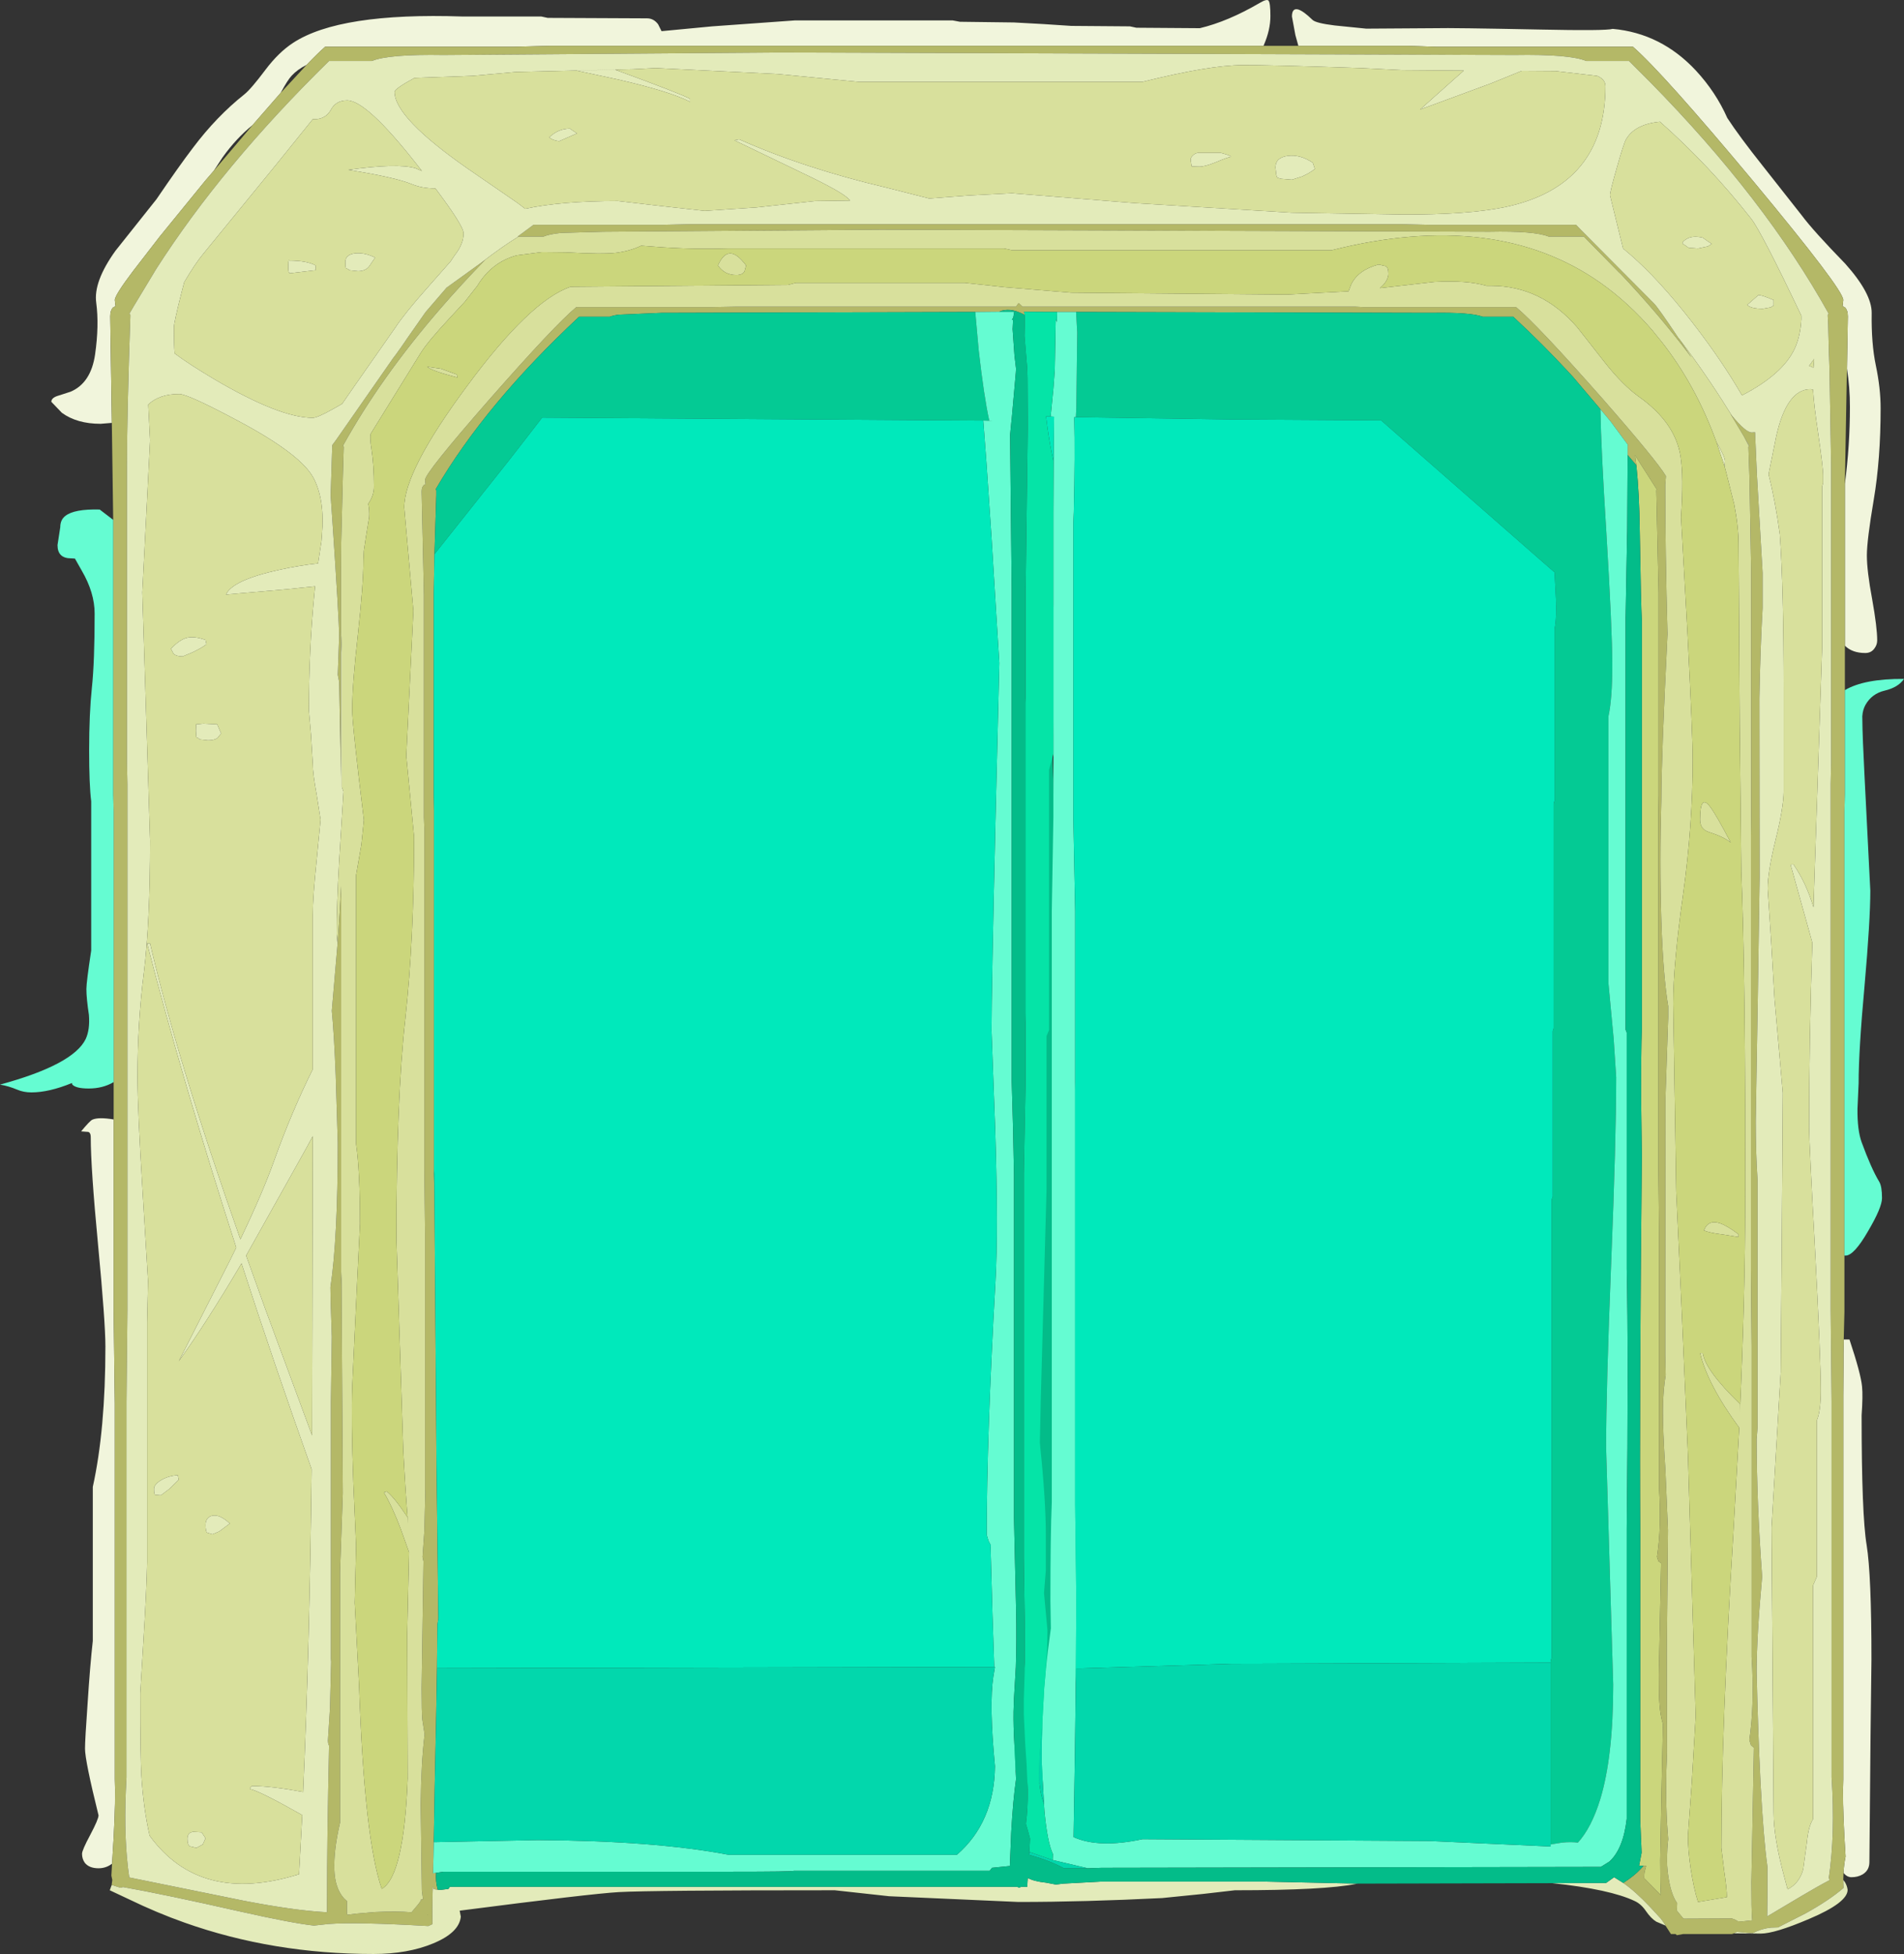 <?xml version="1.0" encoding="UTF-8" standalone="no"?>
<svg xmlns:ffdec="https://www.free-decompiler.com/flash" xmlns:xlink="http://www.w3.org/1999/xlink" ffdec:objectType="shape" height="426.25px" width="415.45px" xmlns="http://www.w3.org/2000/svg">
  <rect width="100%" height="100%" fill="#333333" stroke="none"/>
  <g transform="matrix(1.0, 0.0, 0.0, 1.0, 0.0, 0.0)">
    <path d="M229.1 128.25 Q229.1 128.95 230.0 132.55 L230.9 136.95 229.65 164.75 Q229.65 170.2 231.75 201.35 234.05 235.2 235.5 244.95 L235.5 274.45 235.75 313.45 236.1 325.35 Q236.3 339.55 235.8 351.3 234.2 389.0 225.85 389.0 223.05 389.0 221.9 386.8 221.2 385.55 221.2 383.9 221.2 378.5 223.15 366.05 224.75 356.05 226.0 350.4 L226.0 274.95 226.25 260.4 Q226.25 248.55 224.5 230.5 222.75 212.45 222.75 198.4 L221.85 171.0 Q221.85 163.9 224.55 147.95 227.25 131.9 229.1 128.25" fill="#03bc89" fill-rule="evenodd" stroke="none"/>
    <path d="M283.3 10.0 L282.65 7.65 281.9 3.6 Q281.9 1.75 283.2 2.05 284.35 2.35 286.4 4.35 287.15 5.05 291.2 5.55 L298.1 6.25 313.3 6.15 Q316.55 6.05 336.25 6.45 350.35 6.75 351.9 6.3 362.45 7.25 370.05 15.4 374.4 20.1 376.9 25.75 379.55 29.8 384.6 36.15 L393.15 47.0 Q395.65 50.35 402.65 57.55 408.45 64.05 408.4 68.3 408.3 74.9 409.3 79.7 410.35 84.7 410.35 89.05 410.35 100.15 408.85 109.0 407.35 117.85 407.35 121.15 407.35 124.55 408.5 130.7 409.6 136.85 409.6 139.7 409.6 140.65 409.0 141.45 408.3 142.45 407.0 142.45 404.15 142.45 402.55 140.85 L402.55 105.55 Q403.65 97.2 403.65 88.75 403.65 84.45 403.0 80.4 L403.2 69.05 Q403.2 67.65 402.55 67.05 L402.05 66.8 402.2 65.45 Q402.2 63.15 382.45 39.4 362.75 15.8 356.3 10.2 L315.0 10.2 313.35 10.2 307.25 10.0 283.3 10.0 M402.3 292.2 L403.55 292.2 Q406.05 299.7 406.3 302.5 406.5 304.45 406.2 308.75 406.2 330.5 407.3 337.05 408.35 343.6 408.35 362.0 L408.15 378.5 407.9 406.2 Q407.9 408.0 406.4 408.9 405.35 409.5 404.0 409.5 403.0 409.5 402.25 408.55 402.35 406.65 402.7 405.0 L402.45 400.8 Q402.0 392.45 402.2 388.15 L402.2 306.2 402.2 305.45 402.2 305.2 402.2 304.95 402.2 304.7 402.2 304.5 402.25 297.3 402.25 295.2 402.3 292.2 M24.45 406.55 Q23.15 407.55 21.5 407.55 19.45 407.55 18.5 406.35 17.9 405.5 17.9 404.4 17.9 403.6 19.7 400.25 21.5 396.85 21.5 396.0 18.55 384.1 18.55 381.45 18.55 379.55 19.1 371.8 19.65 363.25 20.25 357.95 L20.25 324.35 Q23.0 311.9 23.0 293.75 23.0 288.45 21.4 271.6 19.8 254.75 19.8 248.1 19.8 246.85 19.0 246.9 L17.7 246.8 Q19.6 244.5 20.15 244.25 21.5 243.65 24.8 244.2 L24.8 286.25 25.05 306.2 25.05 388.15 Q25.25 392.45 24.8 400.8 L24.45 406.55 M24.4 92.25 L21.95 92.45 Q16.8 92.45 13.5 90.05 L11.2 87.65 Q11.2 86.85 12.45 86.4 L15.4 85.45 Q19.85 83.55 20.75 77.3 21.65 71.0 21.0 66.05 20.35 61.45 25.2 54.7 L34.15 43.45 Q39.15 36.1 42.1 32.25 47.25 25.4 53.3 20.6 54.75 19.45 57.9 15.25 60.8 11.4 63.95 9.35 74.1 2.7 100.9 3.6 L118.1 3.6 119.5 3.9 141.05 4.0 Q142.6 3.95 143.6 5.3 L144.35 6.8 155.4 5.75 173.5 4.45 207.85 4.45 209.45 4.75 221.25 4.9 227.65 5.25 233.75 5.65 246.55 5.75 247.95 6.05 261.8 6.15 Q267.9 4.7 274.85 0.65 276.45 -0.3 276.8 0.15 277.2 0.65 277.2 3.5 277.2 6.5 275.8 9.75 L275.7 10.0 120.0 10.0 112.25 10.2 70.95 10.2 Q69.35 11.6 66.9 14.15 64.9 15.15 63.65 16.5 62.75 17.45 61.25 20.25 L55.1 27.3 Q51.55 30.15 48.55 34.35 L46.65 37.25 44.8 39.4 34.9 51.55 29.1 59.05 Q25.05 64.4 25.05 65.45 L25.2 66.8 24.7 67.05 Q24.05 67.65 24.05 69.05 L24.4 92.25" fill="#f1f5dc" fill-rule="evenodd" stroke="none"/>
    <path d="M402.55 140.85 L402.55 150.55 402.55 173.2 402.45 177.05 402.45 273.9 402.45 286.25 402.3 292.2 402.25 295.2 402.25 297.3 402.2 304.5 402.2 304.7 402.2 304.95 402.2 305.2 402.2 305.45 402.2 306.2 402.2 388.15 Q402.0 392.45 402.45 400.8 L402.7 405.0 Q402.35 406.65 402.25 408.55 L402.2 410.1 402.2 410.45 402.25 411.85 Q399.1 414.55 393.95 417.4 L387.95 420.45 386.4 420.5 Q384.4 420.7 382.45 421.7 L381.8 421.7 379.3 421.45 379.05 421.4 378.35 421.75 377.9 421.9 367.25 421.9 365.9 422.15 365.6 421.9 364.6 421.9 363.4 420.05 363.45 420.05 362.95 419.3 362.4 418.55 360.1 416.05 Q356.9 412.65 354.2 410.75 356.6 409.2 357.95 407.75 L358.6 407.05 358.35 407.0 359.2 407.05 359.0 407.8 Q358.75 408.45 358.75 409.7 L362.4 413.4 362.4 413.35 Q362.25 411.35 362.25 405.85 L362.55 389.95 362.85 376.1 Q362.25 374.15 362.1 371.65 361.95 370.2 361.95 365.25 L362.45 341.0 361.85 340.55 361.55 339.6 Q362.55 333.15 362.0 324.65 L362.0 268.75 361.85 255.1 361.85 176.8 361.9 173.55 361.9 129.35 361.4 106.95 361.5 106.75 356.75 99.3 357.05 101.5 355.15 99.25 355.15 97.1 355.25 97.1 351.45 91.95 350.0 90.2 349.2 89.25 343.3 82.3 342.25 81.15 Q336.7 75.15 330.2 69.1 L323.55 69.1 Q320.9 68.1 312.3 68.25 L234.8 68.05 230.65 68.05 223.45 68.0 223.55 68.6 223.55 68.7 223.2 68.5 Q220.25 67.0 218.0 68.0 L212.8 68.05 144.3 68.25 135.0 68.65 Q133.8 68.8 133.05 69.1 L126.35 69.1 Q105.95 88.1 95.05 106.75 L95.2 106.95 95.2 107.95 94.8 120.9 94.65 129.35 94.65 173.55 94.7 176.8 94.7 255.1 94.65 258.0 94.75 255.4 95.25 319.65 95.65 353.1 95.45 354.35 95.35 363.9 95.2 373.15 94.85 390.05 94.65 401.85 94.5 408.65 95.15 408.55 Q95.0 410.35 95.5 412.15 L95.55 412.25 94.65 412.1 94.6 411.95 94.45 411.5 94.4 412.8 Q94.3 416.3 94.35 419.75 L93.45 420.15 Q77.95 419.25 71.7 419.7 L68.5 420.05 Q63.85 419.55 52.45 417.0 36.15 413.3 26.85 411.65 L26.3 411.8 24.85 411.35 24.8 411.3 24.35 411.25 24.5 410.1 24.3 409.15 24.45 406.55 24.8 400.8 Q25.25 392.45 25.05 388.15 L25.05 306.2 24.8 286.25 24.8 244.2 24.8 236.05 24.8 177.05 24.7 173.2 24.7 113.4 24.4 92.25 24.05 69.05 Q24.05 67.65 24.7 67.05 L25.2 66.8 25.05 65.45 Q25.05 64.4 29.1 59.05 L34.9 51.55 44.8 39.4 46.65 37.25 55.1 27.3 61.25 20.25 66.9 14.15 Q69.35 11.6 70.95 10.2 L112.25 10.2 120.0 10.0 275.7 10.0 283.3 10.0 307.25 10.0 313.35 10.2 315.0 10.2 356.3 10.2 Q362.75 15.8 382.45 39.4 402.2 63.15 402.2 65.45 L402.05 66.8 402.55 67.05 Q403.2 67.65 403.2 69.05 L403.0 80.4 402.55 105.55 402.55 140.85 M377.8 90.55 Q380.9 94.35 382.25 94.35 L382.95 94.3 383.35 103.45 384.4 121.5 384.6 124.95 384.6 132.65 Q384.1 141.3 383.9 152.35 L383.95 191.35 383.55 217.75 383.1 244.6 Q383.1 251.4 383.5 257.45 L383.5 311.4 383.3 313.95 Q383.3 327.45 384.5 343.95 383.3 356.9 383.3 364.65 383.55 376.85 384.15 388.9 384.8 401.2 385.65 407.2 L385.65 410.45 385.65 413.2 385.6 418.05 393.0 413.65 Q396.7 411.45 399.2 410.15 L399.05 409.6 Q400.45 400.15 399.65 387.7 L399.65 305.8 399.45 285.8 399.45 171.05 399.55 166.3 399.55 101.55 399.2 81.05 399.15 79.4 399.05 76.55 398.9 70.7 398.8 68.75 399.0 68.4 Q385.05 43.3 360.0 17.85 L355.45 13.3 346.1 13.3 Q342.45 11.8 330.5 12.0 L170.15 11.45 96.75 12.0 Q84.8 11.8 81.15 13.3 L71.8 13.3 Q48.5 36.15 34.1 58.65 L29.15 66.85 28.25 68.4 28.45 68.75 Q27.7 90.65 27.7 101.55 L27.7 166.3 27.8 171.05 27.8 285.8 27.6 305.8 27.6 387.7 27.45 390.8 Q27.0 401.3 28.2 409.55 L53.3 414.65 Q64.45 416.8 71.35 417.15 L71.35 414.25 Q71.35 401.8 71.8 380.8 71.55 380.4 71.55 379.65 L72.0 372.65 72.25 362.55 72.2 361.8 72.2 306.0 72.4 291.65 72.15 283.95 72.1 280.8 Q73.7 270.25 73.7 249.35 L73.25 234.55 Q72.9 225.7 72.4 220.5 L73.65 205.9 74.1 199.3 74.35 195.1 74.45 193.3 74.45 277.1 74.4 280.65 74.5 277.5 74.8 325.75 74.2 342.85 74.2 397.6 Q72.8 403.55 72.95 407.9 73.1 411.9 75.0 414.05 L75.25 414.3 75.7 414.7 75.7 415.15 75.7 417.45 75.85 417.7 77.8 417.45 81.9 417.1 Q86.5 416.9 89.8 417.15 L90.55 416.25 Q92.0 414.6 91.85 414.35 L92.3 414.35 92.05 412.35 91.8 393.7 Q91.9 384.4 92.65 378.35 L92.15 375.1 Q92.0 373.45 92.0 368.2 L92.4 340.6 92.2 339.65 92.6 333.9 92.8 325.55 92.75 324.95 92.75 269.0 92.6 255.4 92.6 180.85 92.5 178.25 92.5 129.85 92.0 107.2 Q92.0 106.25 92.5 105.8 L92.85 105.65 92.75 104.7 Q92.75 103.15 106.95 86.95 121.1 70.85 125.75 67.0 L155.45 67.0 161.0 66.9 221.7 66.9 222.25 66.1 223.1 66.9 295.6 66.9 297.4 67.0 301.15 67.0 330.8 67.0 Q335.45 70.85 349.65 86.95 361.6 100.6 363.5 103.85 L363.35 105.8 Q363.35 120.35 363.85 138.3 362.5 165.25 362.5 174.45 362.1 187.75 362.5 200.9 362.9 212.95 364.0 219.5 L364.0 221.95 363.4 239.5 363.35 295.35 363.45 299.95 Q362.9 303.25 362.85 307.3 362.8 311.75 363.4 320.9 L363.95 333.75 363.7 360.45 363.75 382.4 Q363.35 390.2 363.75 397.75 L364.0 401.2 Q363.75 403.25 363.75 406.0 363.75 407.95 364.2 410.4 364.8 413.55 365.95 415.15 L365.9 416.8 367.25 418.45 367.45 418.55 377.9 418.5 Q378.65 418.75 379.2 419.1 L380.1 419.15 382.35 418.9 382.3 418.45 Q382.15 416.7 382.15 410.65 L382.7 381.25 382.05 380.7 381.7 379.55 Q382.85 371.75 382.2 361.45 L382.2 293.65 382.05 277.1 382.05 182.15 382.1 178.25 382.1 124.65 381.75 105.05 381.7 103.3 381.5 97.5 381.6 97.3 381.65 97.2 380.55 95.25 377.6 90.3 377.8 90.55 M74.4 137.4 L74.4 169.65 74.0 148.75 73.7 147.2 74.0 138.85 Q74.0 135.4 72.5 113.2 L72.25 109.6 72.15 108.05 72.5 97.1 72.65 96.9 73.35 95.95 85.8 78.1 86.45 77.25 87.05 76.4 87.45 75.85 88.45 74.4 88.75 73.95 89.45 72.95 92.85 68.1 97.45 62.75 104.95 57.35 105.85 56.7 Q100.7 62.0 96.15 67.25 83.1 82.3 74.85 97.2 L75.0 97.5 74.8 104.3 74.8 104.35 74.45 118.3 74.4 124.65 74.4 137.4 M113.15 51.6 L112.95 51.6 114.25 50.65 116.4 49.05 144.35 49.05 150.75 48.9 305.75 48.9 312.15 49.05 343.9 49.05 345.0 50.2 345.25 50.45 360.9 66.2 Q361.8 67.1 366.25 73.75 L366.4 73.9 366.6 74.2 366.65 74.25 369.05 77.95 368.7 77.5 368.35 77.0 Q361.7 68.3 353.45 59.55 L353.4 59.55 345.6 51.6 337.9 51.6 Q334.85 50.35 324.95 50.55 L192.25 50.1 131.55 50.55 122.5 50.8 Q119.9 51.05 118.6 51.6 L113.15 51.6 M93.3 417.7 L93.35 417.7 93.3 417.6 93.3 417.7" fill="#b4b867" fill-rule="evenodd" stroke="none"/>
    <path d="M402.2 410.1 L402.55 410.55 Q403.05 411.4 403.15 412.25 403.15 415.05 394.75 418.6 387.25 421.8 384.2 421.8 L378.35 421.75 379.05 421.4 379.3 421.45 381.8 421.7 382.45 421.7 Q384.4 420.7 386.4 420.5 L387.95 420.45 393.95 417.4 Q399.1 414.55 402.25 411.85 L402.2 410.45 402.2 410.1 M363.4 420.05 L361.4 419.2 Q360.25 418.5 359.15 416.9 358.1 415.35 356.7 414.7 351.35 412.15 338.75 410.8 L350.45 410.75 352.2 409.5 354.2 410.75 Q356.9 412.65 360.1 416.05 L362.4 418.55 362.95 419.3 363.45 420.05 363.4 420.05 M296.3 410.9 L295.95 410.95 Q289.1 412.35 269.45 412.35 L262.5 413.15 253.55 414.05 Q236.6 414.9 222.2 414.9 L194.0 413.65 182.15 412.35 Q142.0 412.35 135.0 412.75 128.9 413.1 100.3 416.8 L100.55 418.1 Q100.2 421.6 94.5 423.95 88.95 426.25 81.5 426.25 59.55 426.25 40.25 419.4 34.3 417.3 28.1 414.3 L23.95 412.35 24.35 411.25 24.8 411.3 24.85 411.35 26.3 411.8 26.85 411.65 Q36.15 413.3 52.45 417.0 63.85 419.55 68.5 420.05 L71.7 419.7 Q77.95 419.25 93.45 420.15 L94.35 419.75 Q94.3 416.3 94.4 412.8 L94.45 411.5 94.6 411.95 94.65 412.1 95.55 412.25 96.0 412.25 96.3 412.25 97.85 412.05 98.15 411.6 222.05 411.6 222.25 411.8 222.85 411.6 224.15 411.6 224.2 410.5 224.25 409.85 224.25 409.65 Q225.5 410.4 228.3 410.7 L230.4 411.1 232.0 410.9 240.4 410.45 275.65 410.45 296.3 410.9 M73.65 205.9 L72.4 220.5 Q72.9 225.7 73.25 234.55 L73.7 249.35 Q73.7 270.25 72.1 280.8 L72.15 283.95 72.4 291.65 72.2 306.0 72.2 361.8 72.25 362.55 72.0 372.65 71.55 379.65 Q71.55 380.4 71.8 380.8 71.35 401.8 71.35 414.25 L71.35 417.15 Q64.45 416.8 53.3 414.65 L28.2 409.55 Q27.0 401.3 27.45 390.8 L27.6 387.7 27.6 305.8 27.8 285.8 27.8 171.05 27.7 166.3 27.7 101.55 Q27.7 90.65 28.45 68.75 L28.25 68.4 29.15 66.85 34.1 58.65 Q48.5 36.15 71.8 13.3 L81.15 13.3 Q84.8 11.8 96.75 12.0 L170.15 11.45 330.5 12.0 Q342.45 11.8 346.1 13.3 L355.45 13.3 360.0 17.85 Q385.05 43.3 399.0 68.4 L398.8 68.75 398.9 70.7 399.05 76.55 399.15 79.4 399.2 81.05 399.55 101.55 399.55 166.3 399.45 171.05 399.45 285.8 399.65 305.8 399.65 387.7 Q400.45 400.15 399.05 409.6 L399.2 410.15 Q396.7 411.45 393.0 413.65 L385.6 418.05 385.65 413.2 385.65 410.45 385.65 407.2 Q384.8 401.2 384.15 388.9 383.55 376.85 383.3 364.65 383.3 356.9 384.5 343.95 383.3 327.45 383.3 313.95 L383.5 311.4 383.5 257.45 Q383.1 251.4 383.1 244.6 L383.55 217.75 383.95 191.35 383.9 152.35 Q384.1 141.3 384.6 132.65 L384.6 124.95 384.4 121.5 383.35 103.45 382.95 94.3 382.25 94.35 Q380.9 94.35 377.8 90.55 L377.85 90.6 377.15 89.5 Q372.3 81.7 366.65 74.25 L366.4 73.9 366.25 73.75 Q361.8 67.1 360.9 66.2 L345.25 50.45 345.0 50.2 343.9 49.05 312.15 49.05 305.75 48.9 150.75 48.9 144.35 49.05 116.4 49.05 114.25 50.65 112.95 51.6 113.15 51.6 Q109.7 53.7 104.95 57.35 L97.45 62.75 92.85 68.1 89.45 72.95 88.75 73.95 88.45 74.4 87.45 75.85 87.05 76.4 86.45 77.25 85.8 78.1 73.35 95.95 72.65 96.9 72.5 97.1 72.15 108.05 72.25 109.6 72.5 113.2 Q74.0 135.4 74.0 138.85 L73.7 147.2 74.0 148.75 74.4 169.65 74.4 137.4 74.6 142.35 74.6 171.7 74.95 172.65 74.0 187.95 Q73.45 197.55 73.45 203.7 L73.65 205.9 M380.55 95.25 L381.65 97.2 381.6 97.3 380.55 95.25 M348.6 16.6 L348.45 16.55 339.4 15.5 332.05 15.45 325.3 18.2 309.85 23.9 316.75 17.75 319.4 15.4 306.0 15.3 296.9 14.85 Q276.5 14.15 271.05 14.2 263.8 14.25 249.3 17.85 L187.35 17.85 169.7 16.15 143.05 14.85 138.15 15.1 112.55 15.7 103.1 16.55 90.45 17.0 Q86.1 19.35 86.1 20.05 86.1 25.65 102.0 36.75 L112.9 44.25 114.6 45.55 Q122.4 43.85 134.85 43.85 L144.3 44.95 153.75 46.0 165.05 45.25 177.9 43.85 185.5 43.75 185.2 43.45 Q183.95 41.95 174.9 37.65 L160.25 30.6 161.3 30.4 Q175.45 36.7 193.3 40.9 L202.75 43.3 211.25 42.65 220.8 42.15 247.55 44.3 281.9 46.4 306.3 46.8 Q320.2 46.85 328.3 45.2 350.3 40.6 350.3 18.8 350.3 17.35 348.6 16.6 M354.8 30.4 Q354.3 31.25 352.8 36.55 351.3 41.8 351.3 42.6 L354.15 54.2 355.8 55.6 Q362.1 61.1 369.2 70.25 375.65 78.55 380.1 86.25 389.0 81.65 391.6 76.05 392.85 73.35 393.05 69.65 L393.05 68.9 392.9 68.55 Q384.3 50.5 382.1 47.7 373.05 36.15 362.2 26.55 356.7 27.1 354.8 30.4 M376.3 101.8 L375.85 100.4 374.55 96.5 Q376.4 99.65 376.4 100.6 L376.3 101.8 M387.0 66.7 Q386.85 66.7 386.35 67.05 L384.65 67.35 Q382.0 67.35 381.25 66.5 L383.65 64.4 Q384.05 64.2 387.0 65.45 L387.0 66.7 M367.9 52.2 Q369.25 51.3 371.55 51.85 L372.45 52.5 373.5 53.2 372.65 53.75 370.5 54.2 368.45 54.05 367.45 53.35 Q366.6 53.05 367.9 52.2 M395.05 84.9 Q389.85 84.9 387.55 95.25 L385.9 103.45 385.9 103.5 Q387.35 109.2 388.35 116.55 389.2 128.15 389.2 150.95 L389.2 172.65 Q389.15 176.3 387.4 183.3 385.7 190.25 385.7 193.9 L386.45 205.05 387.2 218.0 388.1 228.2 389.0 238.4 388.8 268.75 388.55 299.3 387.55 316.25 386.55 333.2 387.0 395.45 Q387.0 400.85 389.3 409.35 L390.05 412.15 Q392.6 410.85 393.45 407.8 L394.25 401.95 Q394.6 398.35 395.6 396.85 L395.6 345.85 396.45 343.9 396.45 309.8 Q397.3 307.8 397.3 303.35 397.3 296.55 396.05 272.85 394.75 249.15 394.75 245.85 394.75 226.5 395.45 205.65 L394.3 201.5 390.7 188.6 391.35 188.6 Q394.05 192.5 395.7 197.9 L395.75 196.3 397.6 140.9 397.6 106.05 397.8 105.4 397.8 103.7 Q397.8 101.85 396.65 94.05 395.8 88.4 395.6 85.0 L395.05 84.9 M395.85 78.3 L394.75 79.8 395.7 80.2 395.85 78.3 M286.9 36.85 Q285.8 37.75 284.1 38.5 L281.9 39.2 279.5 39.0 278.7 38.75 278.5 38.2 278.3 36.55 Q278.3 34.35 281.0 34.0 283.7 33.65 286.45 35.5 L286.9 36.85 M260.0 36.2 L259.8 34.85 Q259.8 34.35 260.25 33.95 260.65 33.5 261.3 33.35 L266.4 33.35 267.45 33.65 Q268.5 33.95 268.6 34.2 267.75 34.35 265.15 35.45 262.9 36.35 261.7 36.35 L260.05 36.3 260.0 36.2 M150.55 22.2 Q146.2 19.95 134.9 17.35 L125.8 15.4 134.2 15.2 Q148.55 20.45 150.55 21.55 L150.55 22.2 M125.0 28.5 L125.9 29.1 122.0 30.8 Q120.5 30.6 119.85 29.95 121.85 28.05 124.35 28.05 L125.0 28.5 M94.9 41.1 Q92.1 41.1 89.8 40.15 86.1 38.65 76.0 37.05 86.8 35.55 90.65 36.7 L92.05 37.3 90.85 35.75 Q79.95 21.9 75.75 21.9 73.3 21.9 72.2 23.95 71.05 26.0 68.65 26.0 L68.25 26.0 60.1 36.1 44.45 55.25 Q42.6 57.45 40.2 61.55 L39.65 63.65 Q37.95 70.35 37.95 71.4 37.95 75.3 38.1 77.1 41.4 79.55 46.8 82.75 61.05 91.15 68.25 91.15 69.25 91.15 72.8 89.15 L74.65 88.1 77.35 84.2 86.3 71.4 Q88.35 68.3 93.1 62.95 L98.3 57.05 99.2 55.7 Q101.15 53.25 101.15 50.9 101.15 49.25 95.0 41.1 L94.9 41.1 M32.75 96.05 L31.05 129.2 32.75 183.4 Q32.75 201.1 31.4 212.1 30.0 223.1 30.0 234.9 30.0 242.0 31.15 260.5 L32.3 279.45 32.1 288.45 32.1 340.75 Q32.0 346.4 31.3 357.9 L30.6 369.4 Q30.6 383.1 30.85 387.3 31.3 394.55 32.65 400.45 43.65 415.6 65.25 408.85 L65.95 395.95 Q56.6 390.65 54.5 390.25 54.5 390.0 54.75 389.85 L54.95 389.6 Q59.1 389.6 66.15 390.9 67.55 359.35 68.0 320.5 59.65 297.05 52.7 275.6 44.95 288.7 39.0 296.95 L50.25 274.8 51.55 272.15 Q39.9 236.1 32.1 205.8 L32.75 205.8 Q38.65 231.25 52.45 270.35 57.3 260.25 59.85 253.1 63.65 242.5 68.25 233.25 L68.25 220.05 68.25 199.55 Q68.25 195.75 69.1 187.55 L69.95 178.8 69.1 173.4 Q68.25 168.8 68.25 166.6 L67.85 160.15 67.4 155.0 Q67.4 141.95 68.55 129.95 L68.75 127.9 62.5 128.55 49.3 129.7 Q50.7 126.55 60.95 124.3 65.25 123.35 69.4 122.9 L70.15 118.0 70.25 116.65 Q70.9 109.1 68.45 104.35 65.8 99.25 52.6 92.15 41.05 85.95 39.1 85.95 34.75 85.95 32.35 88.25 L32.75 96.05 M75.5 58.5 Q75.35 58.45 75.35 57.15 75.35 55.5 77.6 55.25 79.7 55.1 81.85 56.2 L80.55 58.1 Q79.75 59.15 78.1 59.15 L76.25 58.95 76.0 58.75 75.5 58.5 M63.05 56.75 L63.15 56.85 Q66.95 56.85 68.85 57.9 L68.85 58.95 63.35 59.6 63.15 59.55 Q62.9 59.5 62.9 58.2 62.9 56.9 63.05 56.75 M44.85 139.6 L45.05 140.55 Q43.85 141.45 41.9 142.35 L39.85 143.2 Q38.5 143.2 37.85 142.6 L37.3 141.5 Q39.2 139.55 40.7 139.15 42.35 138.7 44.85 139.6 M47.4 158.0 L48.25 160.0 47.45 161.0 Q46.75 161.5 45.4 161.5 L43.55 161.3 43.35 161.05 42.85 160.85 42.75 159.45 42.8 157.95 42.85 158.0 44.4 157.85 47.4 158.0 M66.7 250.7 L53.7 273.9 57.85 285.45 68.1 313.15 68.25 247.85 66.7 250.7 M45.2 334.35 Q44.85 334.05 44.85 332.65 44.85 331.05 46.25 330.65 47.9 330.25 50.15 332.35 L47.8 334.1 46.35 334.7 45.2 334.35 M38.8 321.8 L39.0 322.8 36.9 324.85 35.1 326.2 33.9 326.1 Q33.6 326.1 33.6 324.8 33.6 323.8 35.2 322.85 36.85 321.9 38.8 321.8 M42.85 403.1 L41.4 402.75 Q40.9 402.45 40.9 401.1 40.9 399.75 42.15 399.6 L44.0 399.7 44.85 401.0 44.25 402.35 42.85 403.1" fill="#e3ebba" fill-rule="evenodd" stroke="none"/>
    <path d="M377.8 90.55 L377.6 90.3 380.55 95.25 381.6 97.3 381.5 97.5 381.7 103.3 381.75 105.05 382.1 124.65 382.1 178.25 382.05 182.15 382.05 277.1 382.2 293.65 382.2 361.45 Q382.85 371.75 381.7 379.55 L382.05 380.7 382.7 381.25 382.15 410.65 Q382.15 416.7 382.3 418.45 L382.35 418.9 380.1 419.15 379.2 419.1 Q378.65 418.75 377.9 418.5 L367.45 418.55 367.25 418.45 365.9 416.8 365.95 415.15 Q364.8 413.55 364.2 410.4 363.75 407.95 363.75 406.0 363.75 403.25 364.0 401.2 L363.75 397.75 Q363.35 390.2 363.75 382.4 L363.7 360.45 363.95 333.75 363.4 320.9 Q362.8 311.75 362.85 307.3 362.9 303.25 363.45 299.95 L363.35 295.35 363.4 239.5 364.0 221.95 364.0 219.5 Q362.9 212.95 362.5 200.9 362.1 187.75 362.5 174.45 362.5 165.25 363.85 138.3 363.35 120.35 363.35 105.8 L363.5 103.85 Q361.6 100.6 349.65 86.95 335.45 70.85 330.8 67.0 L301.15 67.0 297.4 67.0 295.6 66.9 223.1 66.9 222.25 66.1 221.7 66.9 161.0 66.9 155.45 67.0 125.75 67.0 Q121.1 70.85 106.95 86.95 92.75 103.15 92.75 104.7 L92.85 105.65 92.5 105.8 Q92.0 106.25 92.0 107.2 L92.5 129.85 92.5 178.25 92.6 180.85 92.6 255.4 92.75 269.0 92.75 324.95 92.8 325.55 92.6 333.9 92.2 339.65 92.4 340.6 92.0 368.2 Q92.0 373.45 92.15 375.1 L92.65 378.35 Q91.9 384.4 91.8 393.7 L92.05 412.35 92.3 414.35 91.85 414.35 Q92.0 414.6 90.55 416.25 L89.8 417.15 Q86.5 416.9 81.9 417.1 L77.8 417.45 75.85 417.7 75.7 417.45 75.7 415.15 75.7 414.7 75.25 414.3 75.0 414.05 Q73.1 411.9 72.95 407.9 72.8 403.55 74.2 397.6 L74.2 342.85 74.8 325.75 74.5 277.5 74.4 280.65 74.45 277.1 74.45 193.3 74.35 195.1 74.1 199.3 73.65 205.9 73.45 203.7 Q73.45 197.55 74.0 187.95 L74.95 172.65 74.6 171.7 74.6 142.35 74.4 137.4 74.4 124.65 74.45 118.3 74.8 104.35 74.8 104.3 75.0 97.5 74.85 97.2 Q83.1 82.3 96.15 67.25 100.7 62.0 105.85 56.7 L104.95 57.35 Q109.7 53.7 113.15 51.6 L118.6 51.6 Q119.9 51.05 122.5 50.8 L131.55 50.55 192.25 50.1 324.95 50.55 Q334.85 50.35 337.9 51.6 L345.6 51.6 353.4 59.55 353.45 59.55 Q361.7 68.3 368.35 77.0 L368.7 77.5 369.05 77.95 366.65 74.25 366.6 74.2 366.4 73.9 366.65 74.25 Q372.3 81.7 377.15 89.5 L377.85 90.6 377.8 90.55 M354.8 30.4 Q356.7 27.1 362.2 26.55 373.05 36.15 382.1 47.7 384.3 50.5 392.9 68.55 L393.05 68.9 393.05 69.65 Q392.85 73.35 391.6 76.05 389.0 81.65 380.1 86.25 375.65 78.55 369.2 70.25 362.1 61.1 355.8 55.6 L354.15 54.2 351.3 42.6 Q351.3 41.8 352.8 36.55 354.3 31.25 354.8 30.4 M348.6 16.6 Q350.3 17.35 350.3 18.8 350.3 40.6 328.3 45.2 320.2 46.85 306.3 46.8 L281.9 46.4 247.55 44.3 220.8 42.15 211.25 42.65 202.75 43.3 193.3 40.9 Q175.45 36.7 161.3 30.4 L160.25 30.6 174.9 37.65 Q183.95 41.95 185.2 43.45 L185.5 43.75 177.9 43.85 165.05 45.25 153.75 46.0 144.3 44.95 134.85 43.85 Q122.4 43.85 114.6 45.55 L112.9 44.25 102.0 36.75 Q86.1 25.65 86.1 20.05 86.1 19.35 90.45 17.0 L103.1 16.55 112.55 15.7 138.15 15.1 143.05 14.85 169.7 16.15 187.35 17.85 249.3 17.85 Q263.8 14.25 271.05 14.2 276.5 14.15 296.9 14.85 L306.0 15.3 319.4 15.4 316.75 17.75 309.85 23.9 325.3 18.2 332.05 15.45 339.4 15.5 348.45 16.55 348.6 16.6 M374.55 96.5 Q370.05 84.1 362.6 74.6 L361.05 72.7 360.7 72.25 Q355.45 66.1 349.3 61.75 326.35 45.55 290.5 54.6 L220.9 54.6 219.1 54.2 158.75 54.2 Q150.7 54.45 142.55 53.8 L139.9 53.6 Q137.5 54.75 134.45 55.15 131.5 55.5 123.4 55.05 L118.3 55.0 118.25 55.0 112.75 55.7 Q107.25 57.2 104.15 62.35 L101.4 65.85 98.25 69.25 Q93.25 74.6 91.7 77.15 L80.9 94.6 Q80.65 95.45 81.05 97.9 81.6 101.45 81.6 106.15 81.6 108.1 80.35 109.9 80.65 111.4 80.55 112.8 L79.85 117.1 79.4 120.15 79.3 122.2 Q79.3 127.4 78.1 138.35 76.85 149.35 76.85 154.8 76.85 158.1 79.4 178.9 L78.85 184.25 77.7 190.9 77.7 249.55 Q78.55 255.4 78.55 267.0 L77.85 281.2 76.85 302.5 Q76.6 309.6 77.1 323.4 L77.7 337.25 77.4 349.65 78.35 367.7 Q79.5 401.2 83.3 412.05 88.15 409.25 88.95 388.0 L88.85 356.45 89.25 338.6 87.5 333.7 Q85.65 328.75 83.75 325.55 L84.4 325.35 Q86.1 326.7 88.9 330.95 L89.05 332.4 Q88.45 325.25 88.0 316.45 L86.5 270.3 Q86.5 239.55 88.45 222.15 90.35 204.75 90.35 182.55 L89.5 173.7 88.65 164.9 90.2 133.25 89.2 122.0 88.2 110.7 Q88.2 102.7 101.85 84.3 115.7 65.5 124.55 62.55 L171.95 62.15 173.65 61.7 210.5 61.7 219.25 62.65 233.75 63.85 280.85 64.25 294.25 63.55 294.8 62.1 Q296.3 58.9 300.8 57.7 L302.35 58.05 Q302.95 58.35 302.95 59.7 302.95 61.25 301.1 62.85 L312.95 61.5 Q320.15 61.1 324.35 62.35 L325.35 62.35 Q336.3 62.35 344.15 71.4 L350.35 79.3 Q354.15 84.05 357.55 86.5 365.55 92.15 366.7 99.6 367.4 103.95 366.8 112.85 L368.2 138.0 Q369.35 160.6 369.35 165.75 369.35 179.9 367.25 195.1 365.1 210.3 365.1 218.95 L365.75 259.9 366.95 285.95 368.3 317.25 370.0 374.3 369.15 388.8 368.3 400.45 Q368.3 403.55 368.9 407.6 369.55 411.9 370.5 414.9 L376.8 413.85 Q376.8 412.05 376.2 408.05 L375.6 403.1 Q375.6 376.75 378.2 334.75 L379.5 311.45 Q372.6 302.05 370.95 295.15 L371.55 295.15 Q372.05 298.9 379.7 306.3 L379.65 307.95 Q380.8 282.5 380.8 261.9 380.9 213.85 379.95 190.05 L379.6 157.8 379.4 126.05 379.35 118.8 Q379.35 114.95 378.4 110.0 L378.3 109.6 376.65 103.05 376.55 102.7 376.45 102.3 376.3 101.8 376.4 100.6 Q376.4 99.65 374.55 96.5 M367.9 52.2 Q366.6 53.05 367.45 53.35 L368.45 54.05 370.5 54.2 372.65 53.75 373.5 53.2 372.45 52.5 371.55 51.85 Q369.25 51.3 367.9 52.2 M387.0 66.7 L387.0 65.45 Q384.05 64.2 383.65 64.4 L381.25 66.5 Q382.0 67.35 384.65 67.35 L386.35 67.05 Q386.85 66.7 387.0 66.7 M395.85 78.3 L395.7 80.2 394.75 79.8 395.85 78.3 M395.05 84.9 L395.6 85.0 Q395.8 88.4 396.65 94.05 397.8 101.85 397.8 103.7 L397.8 105.4 397.6 106.05 397.6 140.9 395.75 196.3 395.7 197.9 Q394.05 192.5 391.35 188.6 L390.7 188.6 394.3 201.5 395.45 205.65 Q394.75 226.5 394.75 245.85 394.75 249.15 396.05 272.85 397.3 296.55 397.3 303.35 397.3 307.8 396.45 309.8 L396.45 343.9 395.6 345.85 395.6 396.85 Q394.6 398.35 394.25 401.95 L393.45 407.8 Q392.6 410.85 390.05 412.15 L389.3 409.35 Q387.0 400.85 387.0 395.45 L386.55 333.2 387.55 316.25 388.55 299.3 388.8 268.75 389.0 238.4 388.1 228.2 387.2 218.0 386.45 205.05 385.7 193.9 Q385.7 190.25 387.4 183.3 389.15 176.3 389.2 172.65 L389.2 150.95 Q389.2 128.15 388.35 116.55 387.35 109.2 385.9 103.5 L385.9 103.45 387.55 95.25 Q389.85 84.9 395.05 84.9 M373.15 176.0 Q374.45 177.7 377.65 183.8 376.15 182.55 372.85 181.5 370.95 180.9 370.95 178.8 370.95 173.05 373.15 176.0 M379.35 269.85 L375.95 269.3 Q373.0 268.95 371.8 268.4 372.7 266.0 375.3 266.85 376.8 267.35 379.35 269.25 L379.35 269.85 M260.0 36.2 L260.05 36.3 261.7 36.35 Q262.9 36.35 265.15 35.45 267.75 34.35 268.6 34.2 268.5 33.95 267.45 33.65 L266.4 33.35 261.3 33.35 Q260.65 33.5 260.25 33.95 259.8 34.35 259.8 34.85 L260.0 36.2 M286.9 36.85 L286.45 35.5 Q283.7 33.65 281.0 34.0 278.3 34.35 278.3 36.55 L278.5 38.2 278.7 38.75 279.5 39.0 281.9 39.2 284.1 38.5 Q285.8 37.75 286.9 36.85 M162.45 59.2 Q162.0 60.0 160.65 60.0 158.1 60.0 156.65 57.9 157.9 55.1 159.55 55.3 160.95 55.45 162.8 57.9 L162.45 59.2 M125.0 28.5 L124.35 28.05 Q121.85 28.05 119.85 29.95 120.5 30.6 122.0 30.8 L125.9 29.1 125.0 28.5 M150.55 22.2 L150.55 21.55 Q148.55 20.45 134.2 15.2 L125.8 15.4 134.9 17.35 Q146.2 19.95 150.55 22.2 M94.9 41.1 L95.0 41.1 Q101.15 49.25 101.15 50.9 101.15 53.25 99.2 55.7 L98.3 57.05 93.1 62.95 Q88.35 68.3 86.3 71.4 L77.35 84.2 74.65 88.1 72.8 89.15 Q69.25 91.15 68.25 91.15 61.05 91.15 46.8 82.75 41.4 79.55 38.1 77.1 37.95 75.3 37.95 71.4 37.95 70.35 39.65 63.65 L40.2 61.55 Q42.6 57.45 44.45 55.25 L60.1 36.1 68.25 26.0 68.65 26.0 Q71.05 26.0 72.2 23.95 73.3 21.9 75.75 21.9 79.95 21.9 90.85 35.75 L92.05 37.3 90.65 36.7 Q86.8 35.55 76.0 37.05 86.1 38.65 89.8 40.15 92.1 41.1 94.9 41.1 M96.25 80.45 L99.7 81.7 99.8 82.35 Q94.05 80.85 93.2 80.0 L96.25 80.45 M44.85 139.6 Q42.35 138.7 40.7 139.15 39.2 139.55 37.3 141.5 L37.85 142.6 Q38.5 143.2 39.85 143.2 L41.9 142.35 Q43.85 141.45 45.05 140.55 L44.85 139.6 M63.05 56.75 Q62.9 56.9 62.9 58.2 62.9 59.5 63.15 59.55 L63.35 59.6 68.85 58.95 68.85 57.9 Q66.95 56.85 63.15 56.85 L63.05 56.75 M75.5 58.5 L76.0 58.75 76.25 58.95 78.1 59.15 Q79.75 59.15 80.55 58.1 L81.85 56.2 Q79.7 55.1 77.6 55.25 75.35 55.5 75.35 57.15 75.35 58.45 75.5 58.5 M32.75 96.05 L32.35 88.25 Q34.75 85.95 39.1 85.95 41.05 85.95 52.6 92.15 65.8 99.25 68.45 104.35 70.9 109.1 70.25 116.65 L70.15 118.0 69.4 122.9 Q65.25 123.35 60.95 124.3 50.7 126.55 49.3 129.7 L62.5 128.55 68.75 127.9 68.55 129.95 Q67.4 141.95 67.4 155.0 L67.85 160.15 68.25 166.6 Q68.25 168.8 69.1 173.4 L69.95 178.8 69.1 187.55 Q68.25 195.75 68.25 199.55 L68.25 220.05 68.25 233.25 Q63.65 242.5 59.85 253.1 57.3 260.25 52.45 270.35 38.65 231.25 32.75 205.8 L32.1 205.8 Q39.9 236.1 51.55 272.15 L50.25 274.8 39.0 296.95 Q44.95 288.7 52.7 275.6 59.65 297.05 68.0 320.5 67.55 359.35 66.15 390.9 59.1 389.6 54.95 389.6 L54.75 389.85 Q54.5 390.0 54.5 390.25 56.6 390.65 65.95 395.95 L65.25 408.85 Q43.65 415.6 32.65 400.45 31.3 394.55 30.85 387.3 30.6 383.1 30.6 369.4 L31.3 357.9 Q32.0 346.4 32.1 340.75 L32.1 288.45 32.3 279.45 31.15 260.5 Q30.0 242.0 30.0 234.9 30.0 223.1 31.4 212.1 32.75 201.1 32.75 183.4 L31.05 129.2 32.75 96.05 M47.4 158.0 L44.4 157.85 42.85 158.0 42.8 157.95 42.75 159.45 42.85 160.85 43.35 161.05 43.55 161.3 45.4 161.5 Q46.75 161.5 47.45 161.0 L48.25 160.0 47.4 158.0 M66.7 250.7 L68.25 247.85 68.1 313.15 57.85 285.45 53.7 273.9 66.7 250.7 M38.8 321.8 Q36.85 321.9 35.2 322.85 33.6 323.8 33.6 324.8 33.6 326.1 33.9 326.1 L35.1 326.2 36.9 324.85 39.0 322.8 38.8 321.8 M45.2 334.35 L46.35 334.7 47.8 334.1 50.15 332.35 Q47.9 330.25 46.25 330.65 44.85 331.05 44.85 332.65 44.85 334.05 45.2 334.35 M42.85 403.1 L44.25 402.35 44.85 401.0 44.0 399.7 42.15 399.6 Q40.9 399.75 40.9 401.1 40.9 402.45 41.4 402.75 L42.85 403.1" fill="#d8e09c" fill-rule="evenodd" stroke="none"/>
    <path d="M376.3 101.8 L376.45 102.3 376.55 102.7 376.65 103.05 378.3 109.6 378.4 110.0 Q379.35 114.95 379.35 118.8 L379.4 126.05 379.6 157.8 379.95 190.05 Q380.9 213.85 380.8 261.9 380.8 282.5 379.65 307.95 L379.7 306.3 Q372.05 298.9 371.55 295.15 L370.95 295.15 Q372.6 302.05 379.5 311.45 L378.2 334.75 Q375.6 376.75 375.6 403.1 L376.2 408.05 Q376.8 412.05 376.8 413.85 L370.5 414.9 Q369.55 411.9 368.9 407.6 368.3 403.55 368.3 400.45 L369.15 388.8 370.0 374.3 368.3 317.25 366.95 285.95 365.75 259.9 365.1 218.95 Q365.1 210.3 367.25 195.1 369.35 179.9 369.35 165.75 369.35 160.6 368.2 138.0 L366.8 112.85 Q367.4 103.95 366.7 99.6 365.55 92.15 357.55 86.5 354.15 84.05 350.35 79.3 L344.15 71.4 Q336.3 62.35 325.35 62.35 L324.35 62.35 Q320.15 61.1 312.95 61.5 L301.1 62.85 Q302.95 61.25 302.95 59.7 302.95 58.35 302.35 58.05 L300.8 57.7 Q296.3 58.9 294.8 62.1 L294.25 63.55 280.85 64.25 233.75 63.85 219.25 62.65 210.5 61.7 173.65 61.7 171.95 62.15 124.55 62.55 Q115.7 65.5 101.85 84.3 88.2 102.7 88.2 110.7 L89.2 122.0 90.2 133.25 88.65 164.9 89.5 173.7 90.35 182.55 Q90.35 204.75 88.45 222.15 86.5 239.55 86.5 270.3 L88.0 316.45 Q88.45 325.25 89.05 332.4 L88.9 330.95 Q86.1 326.7 84.4 325.35 L83.75 325.55 Q85.65 328.75 87.5 333.7 L89.25 338.6 88.85 356.45 88.95 388.0 Q88.15 409.25 83.3 412.05 79.5 401.2 78.35 367.7 L77.4 349.65 77.7 337.25 77.1 323.4 Q76.6 309.6 76.85 302.5 L77.85 281.2 78.55 267.0 Q78.55 255.4 77.7 249.55 L77.7 190.9 78.85 184.25 79.4 178.9 Q76.85 158.1 76.85 154.8 76.85 149.35 78.1 138.35 79.3 127.4 79.3 122.2 L79.4 120.15 79.85 117.1 80.55 112.8 Q80.65 111.4 80.35 109.9 81.6 108.1 81.6 106.15 81.6 101.45 81.05 97.9 80.65 95.45 80.9 94.6 L91.7 77.15 Q93.25 74.6 98.25 69.25 L101.4 65.85 104.15 62.35 Q107.25 57.2 112.75 55.7 L118.25 55.0 118.3 55.0 123.4 55.05 Q131.5 55.5 134.45 55.15 137.5 54.75 139.9 53.6 L142.55 53.8 Q150.7 54.45 158.75 54.2 L219.1 54.2 220.9 54.6 290.5 54.6 Q326.35 45.55 349.3 61.75 355.45 66.1 360.7 72.25 L361.05 72.7 362.6 74.6 Q370.05 84.1 374.55 96.5 L375.85 100.4 376.3 101.8 M357.05 101.5 L356.75 99.3 361.5 106.75 361.4 106.95 361.9 129.35 361.9 173.55 361.85 176.8 361.85 255.1 362.0 268.75 362.0 324.65 Q362.55 333.15 361.55 339.6 L361.85 340.55 362.45 341.0 361.95 365.25 Q361.95 370.2 362.1 371.65 362.25 374.15 362.85 376.1 L362.55 389.95 362.25 405.85 Q362.25 411.35 362.4 413.35 L362.4 413.4 358.75 409.7 Q358.75 408.45 359.0 407.8 L359.2 407.05 358.35 407.0 357.8 407.0 357.65 407.0 358.2 404.15 357.9 397.15 357.9 333.95 Q357.7 306.85 358.25 252.0 L358.1 240.75 Q358.05 229.9 358.25 224.3 L358.25 135.35 Q358.05 132.05 357.8 116.05 357.7 107.6 357.05 101.5 M373.15 176.0 Q370.95 173.05 370.95 178.8 370.95 180.9 372.85 181.5 376.15 182.55 377.65 183.8 374.45 177.7 373.15 176.0 M379.35 269.85 L379.35 269.25 Q376.8 267.35 375.3 266.85 372.7 266.0 371.8 268.4 373.0 268.95 375.95 269.3 L379.35 269.85 M162.45 59.2 L162.8 57.9 Q160.95 55.45 159.55 55.3 157.9 55.1 156.65 57.9 158.1 60.0 160.65 60.0 162.0 60.0 162.45 59.2 M96.25 80.45 L93.2 80.0 Q94.05 80.85 99.8 82.35 L99.7 81.7 96.25 80.45" fill="#cbd67c" fill-rule="evenodd" stroke="none"/>
    <path d="M234.8 68.05 L312.3 68.25 Q320.9 68.1 323.55 69.1 L330.2 69.1 Q336.7 75.15 342.25 81.15 L343.3 82.3 349.2 89.25 Q349.35 97.95 350.5 116.1 351.8 137.55 351.8 145.0 351.8 152.45 350.95 156.3 L350.95 214.4 352.1 226.6 352.65 235.0 Q352.65 248.55 351.55 275.7 350.45 302.85 350.45 315.85 L352.0 367.5 Q352.0 383.25 349.15 392.55 347.25 398.7 344.3 401.95 342.75 401.75 340.85 401.95 L338.35 402.35 338.35 362.7 338.35 362.3 338.55 361.65 338.55 261.7 338.8 261.05 338.8 224.95 339.0 224.3 339.0 175.3 339.2 174.65 339.2 137.25 Q339.7 134.6 339.5 130.55 L339.2 124.85 336.9 122.85 301.35 91.7 268.75 91.5 234.75 91.0 234.85 89.05 235.05 72.55 234.8 68.05 M212.8 68.05 L213.55 76.4 Q214.7 86.5 215.85 91.75 L216.55 91.8 214.55 91.75 118.3 91.1 111.2 100.25 94.8 120.9 95.2 107.95 95.2 106.95 95.05 106.75 Q105.95 88.1 126.35 69.1 L133.05 69.1 Q133.8 68.8 135.0 68.65 L144.3 68.25 212.8 68.05" fill="#04ca94" fill-rule="evenodd" stroke="none"/>
    <path d="M402.55 150.55 Q406.75 148.05 415.45 148.1 414.2 149.95 411.25 150.65 408.45 151.3 407.05 153.75 406.45 154.8 406.35 156.25 L406.4 159.15 Q406.4 161.3 408.1 194.3 408.1 200.8 406.85 214.95 405.55 229.1 405.55 236.3 L405.3 241.9 Q405.25 246.5 406.2 249.15 408.3 254.9 410.05 257.8 410.65 258.8 410.65 261.35 410.65 263.4 407.65 268.5 404.55 273.9 402.7 273.9 L402.45 273.9 402.45 177.05 402.55 173.2 402.55 150.55 M24.8 236.05 Q22.45 237.45 19.35 237.45 16.5 237.45 15.75 236.55 L15.7 236.25 Q10.7 238.3 6.85 238.3 5.15 238.3 3.75 237.7 1.85 236.9 0.0 236.6 16.0 232.25 18.7 226.65 19.65 224.6 19.4 221.4 18.85 217.75 18.85 215.75 18.85 214.25 19.9 207.35 L19.9 174.8 Q19.45 171.25 19.45 163.65 19.45 155.65 20.05 150.0 20.65 144.35 20.65 133.85 20.65 129.3 17.85 124.5 L16.35 121.85 15.5 121.8 Q12.55 121.8 12.55 118.9 L13.15 115.0 Q13.15 113.4 14.25 112.55 16.2 111.0 21.75 111.15 L24.7 113.4 24.7 173.2 24.8 177.05 24.8 236.05 M349.2 89.25 L350.0 90.2 351.45 91.95 355.25 97.1 355.15 97.1 355.15 99.25 355.05 115.9 355.0 117.7 355.0 118.25 354.8 129.3 354.7 134.95 354.7 224.6 354.95 225.25 354.95 276.8 Q355.35 295.7 354.95 333.5 L354.95 396.75 Q354.2 403.35 351.15 406.1 L349.3 407.25 240.4 407.45 237.35 407.55 229.7 405.75 229.75 404.45 Q228.55 402.0 227.9 395.15 L227.8 393.55 227.4 386.25 227.3 384.2 Q227.3 379.55 227.45 375.45 L227.85 368.2 228.2 364.25 Q228.6 360.15 229.3 355.2 L229.2 349.25 Q229.2 334.7 229.5 327.65 L229.5 198.7 229.85 178.05 229.85 164.4 229.85 114.2 229.85 111.8 229.9 100.75 230.0 90.9 229.25 90.85 229.85 84.75 230.15 80.7 230.35 69.9 230.35 69.7 230.6 70.25 230.65 68.05 234.8 68.05 235.05 72.55 234.85 89.05 234.75 91.0 234.4 91.0 234.4 91.55 Q234.6 98.65 234.3 111.7 L234.2 114.2 234.2 178.7 234.6 198.7 234.6 328.3 234.85 349.25 234.8 357.0 234.75 363.95 234.7 369.85 234.55 382.0 234.25 400.75 Q239.8 403.25 249.3 401.2 L311.95 401.6 338.35 402.8 338.35 402.35 340.85 401.95 Q342.75 401.75 344.3 401.95 347.25 398.7 349.15 392.55 352.0 383.25 352.0 367.5 L350.45 315.85 Q350.45 302.85 351.55 275.7 352.65 248.55 352.65 235.0 L352.1 226.6 350.95 214.4 350.95 156.3 Q351.8 152.45 351.8 145.0 351.8 137.55 350.5 116.1 349.35 97.95 349.2 89.25 M218.0 68.0 L221.3 68.0 221.1 69.25 220.8 69.75 221.05 69.8 220.95 71.8 221.35 77.45 221.7 80.45 221.65 81.3 220.75 91.4 220.7 91.8 220.4 94.9 220.75 128.65 220.75 235.75 221.05 246.3 221.25 256.4 221.25 331.2 221.7 350.85 Q221.85 357.95 221.65 363.65 L221.25 370.5 221.15 373.4 Q221.1 376.45 221.35 380.75 L221.7 388.1 Q221.05 392.6 220.65 399.6 L220.35 407.05 216.45 407.45 215.95 408.1 173.25 408.1 Q173.25 408.3 159.55 408.3 L96.75 408.3 95.15 408.55 94.5 408.65 94.65 401.85 94.9 401.85 117.35 401.4 Q143.0 401.55 158.95 404.6 L208.8 404.6 Q216.95 397.5 217.1 385.3 215.8 371.75 216.75 365.7 L217.1 363.65 216.95 363.65 216.55 351.95 216.15 337.55 216.2 337.1 215.7 336.15 215.3 334.8 Q215.3 313.25 217.2 279.75 217.85 268.55 217.15 246.3 L216.35 224.8 Q216.35 216.15 217.2 179.55 L218.05 144.6 217.35 133.45 216.35 117.2 215.25 101.05 214.55 91.75 216.55 91.8 215.85 91.75 Q214.7 86.5 213.55 76.4 L212.8 68.05 218.0 68.0" fill="#65fcd2" fill-rule="evenodd" stroke="none"/>
    <path d="M338.75 410.8 L296.3 410.9 275.65 410.45 240.4 410.45 232.0 410.9 230.4 411.1 228.3 410.7 Q225.5 410.4 224.25 409.65 L224.25 409.85 224.2 410.5 224.15 411.6 222.85 411.6 222.25 411.8 222.05 411.6 98.15 411.6 97.85 412.05 96.3 412.25 96.0 412.25 95.55 412.25 95.5 412.15 Q95.0 410.35 95.15 408.55 L96.75 408.3 159.55 408.3 Q173.25 408.3 173.25 408.1 L215.95 408.1 216.45 407.45 220.35 407.05 220.65 399.6 Q221.05 392.6 221.7 388.1 L221.35 380.75 Q221.1 376.45 221.15 373.4 L221.25 370.5 221.65 363.65 Q221.85 357.95 221.7 350.85 L221.25 331.2 221.25 256.4 221.05 246.3 220.75 235.75 220.75 128.65 220.4 94.9 220.7 91.8 220.75 91.4 221.65 81.3 221.7 80.45 221.35 77.45 220.95 71.8 221.05 69.8 220.8 69.75 221.1 69.25 221.3 68.0 218.0 68.0 Q220.25 67.0 223.2 68.5 L223.55 68.7 223.6 69.05 223.6 70.85 223.6 71.05 223.6 71.1 223.55 73.3 224.15 80.5 224.2 82.45 224.25 90.7 224.25 93.7 223.8 128.25 223.8 235.35 223.4 255.95 223.4 330.75 223.4 335.0 223.4 336.9 223.4 340.0 223.55 350.5 223.65 355.9 223.6 364.45 223.4 370.55 223.4 370.7 223.4 371.45 223.4 374.05 223.7 380.4 224.0 384.8 224.25 390.45 Q224.3 394.4 223.85 397.85 L224.4 399.75 224.75 401.1 224.6 404.0 224.55 404.6 227.0 405.35 Q229.85 406.3 232.15 407.55 L237.35 407.55 240.4 407.45 349.3 407.25 351.15 406.1 Q354.2 403.35 354.95 396.75 L354.95 333.5 Q355.35 295.7 354.95 276.8 L354.95 225.25 354.7 224.6 354.7 134.95 354.8 129.3 355.0 118.25 355.0 117.7 355.05 115.9 355.15 99.25 357.05 101.5 Q357.7 107.6 357.8 116.05 358.05 132.05 358.25 135.35 L358.25 224.3 Q358.05 229.9 358.1 240.75 L358.25 252.0 Q357.7 306.85 357.9 333.95 L357.9 397.15 358.2 404.15 357.65 407.0 357.8 407.0 358.35 407.0 358.6 407.05 357.95 407.75 Q356.6 409.2 354.2 410.75 L352.2 409.5 350.45 410.75 338.75 410.8" fill="#03bc89" fill-rule="evenodd" stroke="none"/>
    <path d="M234.75 91.0 L268.75 91.5 301.35 91.7 336.9 122.85 339.2 124.85 339.5 130.55 Q339.7 134.6 339.2 137.25 L339.2 174.65 339.0 175.3 339.0 224.3 338.8 224.95 338.8 261.05 338.55 261.7 338.55 361.65 338.35 362.3 338.35 362.7 268.75 362.95 235.7 363.95 234.75 363.95 234.8 357.0 234.85 349.25 234.6 328.3 234.6 198.7 234.2 178.7 234.2 114.2 234.3 111.7 Q234.6 98.65 234.4 91.55 L234.4 91.0 234.75 91.0 M229.25 90.85 L230.0 90.9 229.9 100.75 229.5 98.9 Q228.8 95.5 228.25 90.85 L229.25 90.85 M214.55 91.75 L215.25 101.05 216.35 117.2 217.35 133.45 218.05 144.6 217.2 179.55 Q216.35 216.15 216.35 224.8 L217.15 246.3 Q217.85 268.55 217.2 279.75 215.3 313.25 215.3 334.8 L215.7 336.15 216.2 337.1 216.15 337.55 216.55 351.95 216.95 363.65 95.35 363.9 95.45 354.35 95.65 353.1 95.25 319.65 94.75 255.4 94.65 258.0 94.7 255.1 94.7 176.8 94.65 173.55 94.65 129.35 94.8 120.9 111.2 100.25 118.3 91.1 214.55 91.75" fill="#00e9bb" fill-rule="evenodd" stroke="none"/>
    <path d="M224.6 404.0 L224.75 401.1 224.4 399.75 223.85 397.85 Q224.3 394.4 224.25 390.45 L224.0 384.8 223.7 380.4 223.4 374.05 223.4 371.45 223.4 370.7 223.4 370.55 223.6 364.45 223.65 355.9 223.55 350.5 223.4 340.0 223.4 336.9 223.4 335.0 223.4 330.75 223.4 255.95 223.8 235.35 223.8 128.25 224.25 93.7 224.25 90.7 224.2 82.45 224.15 80.5 223.55 73.3 223.6 71.1 223.6 71.05 223.6 70.85 223.6 69.05 223.55 68.7 223.55 68.6 223.45 68.0 230.65 68.05 230.6 70.25 230.35 69.7 230.35 69.9 230.15 80.7 229.85 84.75 229.25 90.85 228.25 90.85 Q228.8 95.5 229.5 98.9 L229.9 100.75 229.85 111.8 229.85 114.2 229.85 164.4 228.9 167.95 228.9 224.7 228.35 226.0 228.35 259.55 227.1 305.15 226.9 314.65 227.0 315.85 Q228.2 327.45 228.2 334.9 L228.2 342.55 227.8 347.5 228.55 355.6 Q228.55 360.55 228.15 364.25 L228.2 364.25 227.85 368.2 227.45 375.45 226.85 383.15 226.75 386.15 226.7 387.3 Q226.8 390.75 227.8 393.55 L227.9 395.15 Q228.55 402.0 229.75 404.45 L229.7 405.75 224.6 404.0" fill="#05e4a7" fill-rule="evenodd" stroke="none"/>
    <path d="M237.35 407.55 L232.15 407.55 Q229.85 406.3 227.0 405.35 L224.55 404.6 224.6 404.0 229.7 405.75 237.35 407.55 M338.35 362.7 L338.35 402.35 338.35 402.8 311.95 401.6 249.3 401.2 Q239.8 403.25 234.25 400.75 L234.55 382.0 234.7 369.85 234.75 363.95 235.7 363.95 268.75 362.95 338.35 362.7 M227.45 375.45 Q227.3 379.55 227.3 384.2 L227.4 386.25 227.8 393.55 Q226.8 390.75 226.7 387.3 L226.75 386.15 226.85 383.15 227.45 375.45 M216.95 363.65 L217.1 363.65 216.75 365.7 Q215.8 371.75 217.1 385.3 216.95 397.5 208.8 404.6 L158.95 404.6 Q143.0 401.55 117.35 401.4 L94.9 401.85 94.65 401.85 94.85 390.05 95.2 373.15 95.35 363.9 216.95 363.65" fill="#02d7ac" fill-rule="evenodd" stroke="none"/>
  </g>
</svg>
